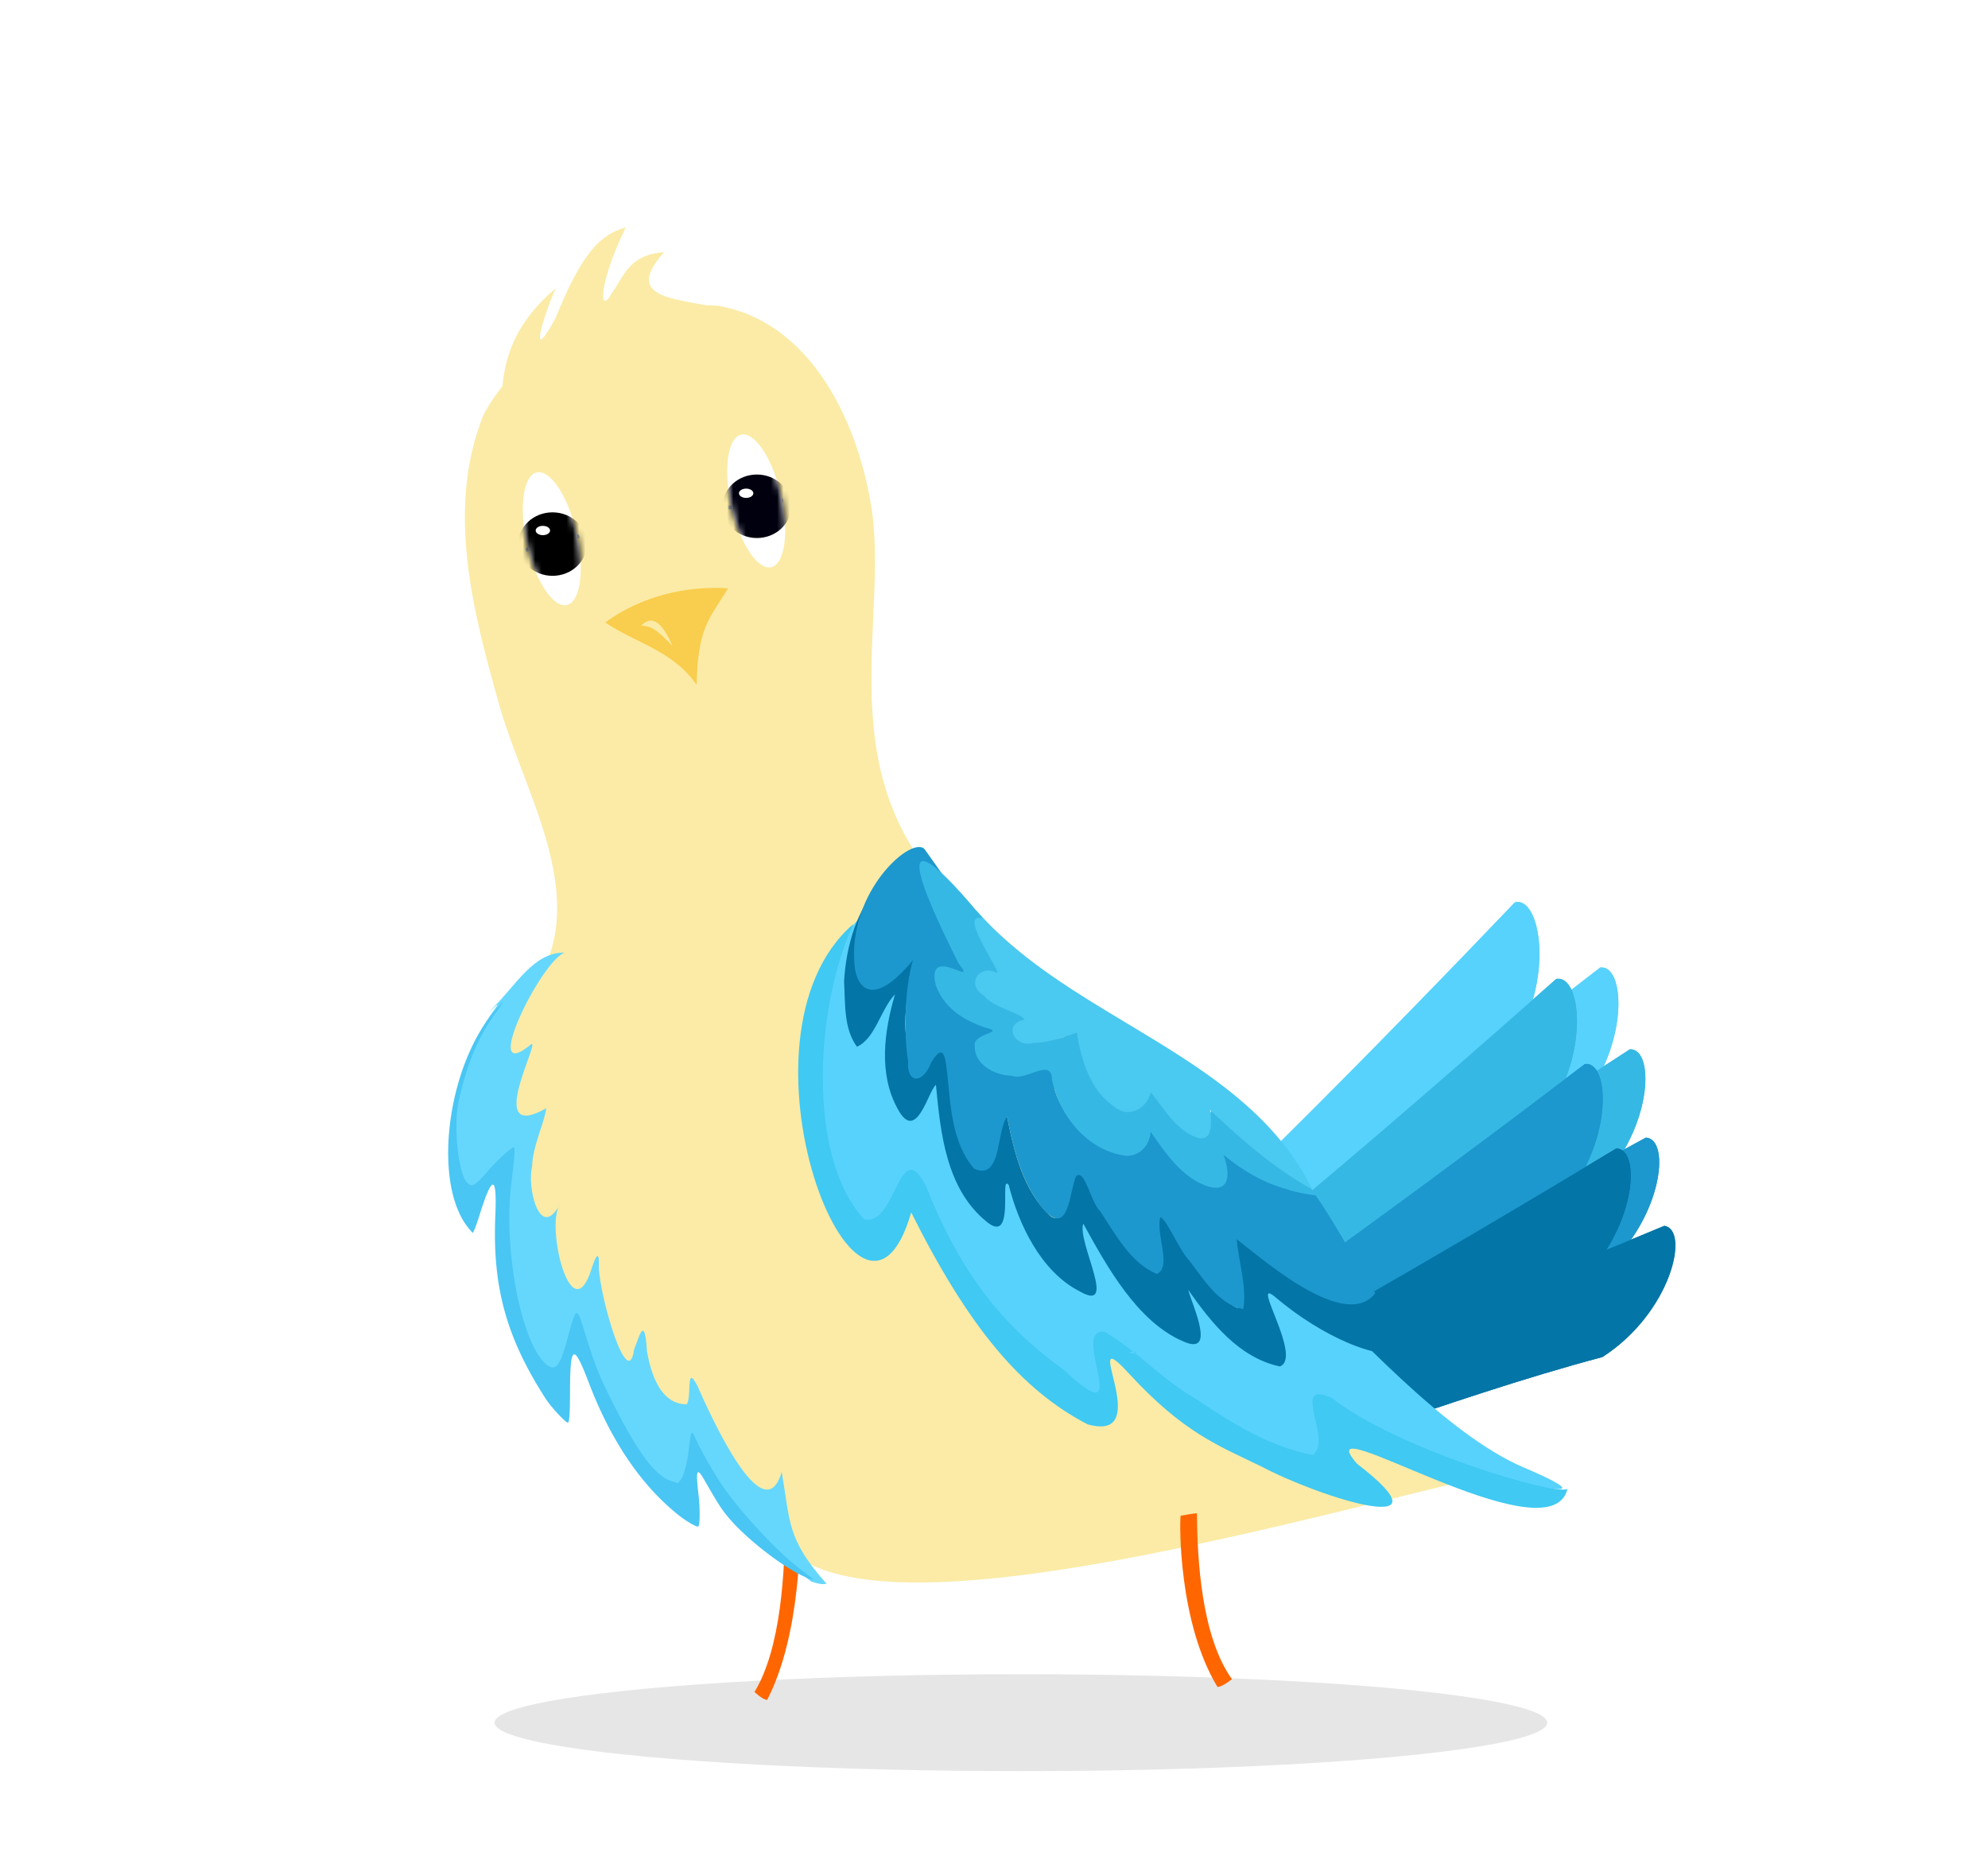 <svg xmlns="http://www.w3.org/2000/svg" width="1200" height="1122.52" viewBox="0 0 317.5 297" xmlns:v="https://vecta.io/nano">
  <defs>
    <mask maskUnits="userSpaceOnUse" id="A">
      <ellipse cx="39.796" cy="100.628" rx="4.074" ry="10.853" transform="matrix(.951 -.31 .234 .972 0 0)" fill="#fff" fill-opacity="1" stroke-width=".227" />
    </mask>
    <filter id="B" x="-.143" y="-1.554" width="1.286" height="4.107" color-interpolation-filters="sRGB">
      <feGaussianBlur stdDeviation="5" result="A" />
      <feGaussianBlur stdDeviation=".01" in="SourceGraphic" />
      <feComposite operator="arithmetic" in="A" k2="0.5" k3="0.5" />
      <feBlend in2="A" result="A" />
      <feColorMatrix values="0 0 0 -1 0 0 0 0 -1 0 0 0 0 -1 0 0 0 0 1 0" />
      <feColorMatrix in="A" values="1 0 0 0 0 0 1 0 0 0 0 0 1 0 0 -0.212 -0.715 -0.072 1 0 " />
      <feComposite in="A" operator="arithmetic" k2="1" k3="0" k4="0" result="B" />
      <feGaussianBlur stdDeviation="5 0.01" result="C" />
      <feGaussianBlur in="B" stdDeviation="0.01 5" />
      <feBlend in2="C" mode="darken" />
    </filter>
    <path id="C" d="M151.804 193.351c-1.582-5.56-.47-18.992-.25-19.207 23.625-11.255 79.136-46.214 120.372-73.103 6.394-.272 5.574 20.565-9.069 34.339-36.082 17.041-71.461 40.385-111.053 57.971z" />
    <path id="D" d="M150.18 203.68c-1.118-5.672 1.099-18.966 1.336-19.162 24.473-9.267 82.679-39.528 125.993-62.922 6.395.256 3.858 20.955-11.871 33.473-37.365 14.006-74.549 34.352-115.457 48.611z" />
    <path id="E" d="M146.437 215.72c-.687-5.74 2.527-18.829 2.778-19.006 25.102-7.394 85.425-33.177 130.381-53.237 6.357.738 2.266 21.186-14.363 32.482-38.315 11.147-76.928 28.629-118.796 39.761z" />
    <path id="F" d="M142.212 222.987c-.07-5.78 4.522-18.451 4.791-18.601 25.748-4.672 88.479-23.868 135.319-39.014 6.242 1.412-.008 21.307-17.749 30.763-39.286 6.993-79.545 20.253-122.361 26.852z" />
  </defs>
  <ellipse cx="163.045" cy="275.122" rx="84.058" ry="7.739" fill="#e6e6e6" filter="url(#B)" />
  <path d="M122.518 271.48c5.447-10.429 5.317-26.673 5.145-27.871 0 0-1.678-.351-2.277-.403-.043 7.418-.598 20.018-4.889 27.006 0 0 1.344 1.287 2.021 1.267z" fill="#f60" />

 <!-- First group with animation for 7.93 seconds, hides during two brief flashes -->
  <g transform="matrix(.65 -.054 .054 .65 73.355 103.53)">
    <use href="#C" fill="#57d2fc" />
    <use href="#D" fill="#36b8e4" />
    <use href="#E" fill="#1c98ce" />
    <use href="#F" fill="#0375a7" />
    <use href="#C" fill="#57d2fc" />
    <use href="#D" fill="#36b8e4" />
    <use href="#E" fill="#1c98ce" />
    <use href="#F" fill="#0375a7" />
    <!-- Show for 7.76 seconds, then hide twice for brief flashes -->
    <animate attributeName="opacity" values="1;1;0;0;1;1;0;0;1" dur="8s" keyTimes="0;0.97;0.971;0.98;0.983;0.994;0.995;0.996;1" repeatCount="indefinite" />
  </g>

  <!-- Second group with two brief flashes, 70ms each, separated by a 100ms gap -->
  <g transform="matrix(.635 -.149 .149 .635 54.205 120.477)">
    <use href="#C" fill="#57d2fc" />
    <use href="#D" fill="#36b8e4" />
    <use href="#E" fill="#1c98ce" />
    <use href="#F" fill="#0375a7" />
    <use href="#C" fill="#57d2fc" />
    <use href="#D" fill="#36b8e4" />
    <use href="#E" fill="#1c98ce" />
    <use href="#F" fill="#0375a7" />
    <!-- Hide for 7.76 seconds, then two 70ms flashes with a 100ms gap -->
    <animate attributeName="opacity" values="0;0;1;1;0;0;1;1;0" dur="8s" keyTimes="0;0.97;0.971;0.98;0.983;0.994;0.995;0.996;1" repeatCount="indefinite" />
  </g>
  
  <path d="M125.92 247.456c-29.825-24.532-57.969-67.792-43.372-86.623 13.796-14.245 1.776-32.532-2.641-47.655-4.264-15.019-8.804-31.804-2.681-46.934 6.983-13.18 23.407-18.204 37.46-17.413 14.609 2.543 22.031 17.999 24.327 31.26 3.417 18.371-7.564 44.409 14.195 64.175 56.274 40.426 19.041 82.195 88.432 90.479-30.348 6.623-100.19 27.724-115.72 12.71z" fill="#fbeba6" />
  <path d="M194.44 269.412c-6.225-10.232-6.077-26.169-5.879-27.345 0 0 1.918-.345 2.602-.395.049 7.278.684 19.64 5.587 26.497 0 0-1.536 1.262-2.31 1.243z" fill="#f60" />
  <g transform="matrix(.059 .619 -.613 .058 275.369 114.064)">
    <path d="M43.112 200.909c-4.174 2.356-6.154-1.414-10.97-3.041 30.491-22.054 43.355-66.267 79.61-79.86-3.42 12.697-13.879 16.955-23.056 24.574 4.115-1.578 13.901-.69 8.147 5.077-3.531 3.54-7.445 7.211-11.276 10.148 4.651.71 20.65 14.481-5.74 16.153-1.542.078-13.18 3.242-13.292 4.267.718 4.187 4.033 10.06 1.241 13.743-5.924.017-11.74 13.716-12.532 10.63-8.099-.861-9.059-3.829-12.133-1.691z" fill="#4ac9f1" />
    <path d="M68.027 245.59c-14.393-1.319-24.287-2.204-39.892-20.772 7.929 3.213 16.055 8.381 24.87 7.722 7.06 2.239 6.751-7.139-2.031-10.309-4.327-2.163-3.202-4.894 2.886-2.043 7.737 1.933 18.628 5.933 25.033-.24 6.767-4.711-12.821-8.9-1.274-8.437 16.714-.766 19.744-1.442 27.473-10.906 1.077-6.295-14.955-3.805-2.363-6.455 7.852-2.302 23.819-3.985 26.954-12.41 3.132-7.879-27.808.945-16.465-5.185 10.449-4.373 28.724-11.99 33.085-23.004-1.489-5.078-22.955 4.281-14.01-1.168 6.561-4.871 23.294-11.366 20.18-21.054-78.643 24.462 14.646-22.656 35.263-60.991 13.995-26.022 1.157 8.726-1.703 18.768-5.97 13.14-5.261 19.612-15.454 29.927 4.155 6.065 12.839-6.675 11.47 4.913-8.519 21.698-20.998 36.924-37.923 52.101 6.392 3.513 14.128-3.719 15.757 4.401-11.149 16.88-31.852 29.422-50.254 36.314-4.246 2.785-16.956 2.118-6.748 7.876 18.417 1.729 3.498 24.87-34.853 20.954z" fill="#57d2fd" />
    <path d="M46.976 233.829c-8.933-1.405-18.136-5.035-24.196-11.92 4.379 3.245 9.248 7.749 15.374 7.654 6.212 1.835 15.45-2.989 8.157-9.052-1.594-2.249-6.896-8.205-1.04-4.92 7.784 2.609 16.878 5.454 24.795 1.999 3.809-3.619-13.693-11.708-4.93-10.614 9.462.356 22.424 2.037 31.013-2.674 6.707-6.696-9.725-5.907-10.626-9.226 9.226-.941 19.342-2.325 26.518-8.759 5.502-6.607-25.365-5.592-7.653-10.796 8.502-3.592 15.879-6.398 22.079-13.5.255-2.812-9.678-.861-13.243-2.342-4.711-.539 7.849-6.067 9.068-7.579 6.19-3.483 14.255-5.55 17.87-11.927-5.158-.666-13.791.774-18.137.098-4.153.883-.179-2.68 1.924-4.638 6.72-7.49 9.13-12.872 17.923-25.507-16.075-4.044 9.436-9.721 13.143-8.145.997 3.235-4.764 16.474-16.987 28.425-5.764 5.892 16.361-5.862 17.997.382-3.214 10.348-12.904 16.673-21.813 21.785 4.307-.77 17.651-5.692 13.104 2.476-6.13 11.518-21.352 18.066-32.569 22.986 4.598 2.103 24.204-7.091 17.079 2.82-5.92 9.238-18.355 13.875-28.743 15.467-3.507 2.23 15.896-.392 8.763 6.693-9.352 9.55-23.67 9.653-36.142 9.644 1.341 2.145 14.641 6.479 5.25 10.45-9.444 4.174-20.237 1.603-29.404-2.118 3.544 4.132 10.845 6.158 12.492 11.116-4.952 3.048-11.527 1.906-17.065 1.725z" fill="#0475a7" />
    <path d="M32.568 230.007c20.223 11.978 58.586 17.783 75.703 4.529 3.036-8.152-21.308-11.109-6.785-16.877 20.338-5.952 36.047-14.596 50.027-30.839 19.858-17.716-10.846-2.268-8.563-11.71 6.222-8.543 13.536-13.454 19.646-22.222 6.949-8.57 13.798-17.658 16.867-28.439-3.361-5.683-20.077 4.256-14.112-6.343 14.438-15.125 30.61-55.505 28.924-58.575 17.999 6.146-28.991 66.362-11.505 53.72 22.002-23.844 7.792 10.389-1.664 24.845-6.428 10.712-10.569 19.263-26.753 31.699-16.258 12.377 18.591-5.649 11.815 12.076-10.445 16.258-27.5 28.212-58.436 40.309 43.702 17.429-49.326 44.638-75.164 7.827zm116.752-62.391c-1.042-.365-.682 3.892 0 0z" fill="#40c9f2" />
    <path d="M15.301 209.71c11.149-6.457 28.892-17.52 31.641-8.952 2.963 6.954 10.195 5.807 11.881 1.32 1.616-3.219 4.478-10.715 5.088-4.223 6.556 5.446 11.801-5.296 10.026-11.166-1.83-4.609.779-4.896 5.895-4.556 8.561-1.796 15.038-8.48 16.314-17.571 2.472-5.109-8.532-5.464-2.303-7.573 5.16-3.405 14.04-7.09 14.439-14.028-.267-5.596-14.721.53-7.919-4.954 5.381-5.502 11.047-13.424 12.739-20.649 8.551-4.878 17.918-8.567 26.527-12.995 5.049 4.846.668 12.648-2.541 17.458-4.225 6.196-9.495 11.559-14.648 16.975 5.999.066 12.143-1.469 18.015-.011-1.774 6.411-8.809 9.599-14.028 13.013-2.84 2.193-10.92 4.626-11.472 6.199 4.221 1.611 12.981-1.833 14.464 2.26-3.552 6.624-11.153 9.704-17.482 13.124-2.144 2.122-11.696 2.935-9.38 5.407 3.531 1.984 14.918 3.194 8.13 8.751-7.253 5.295-16.453 6.706-25.165 7.534 3.734 3.234 16.381 2.951 12.526 9.798-7.116 5.08-16.586 4.511-24.93 4.584-2.794.143-8.891-.288-3.278 3.86 5.6 2.806 4.678 6.936-.784 5.947-7.744.45-18.708-.893-25.82-3.736 11.557 11.581 5.639 15.142.245 15.2-19.528.207-32.544-18.49-28.181-21.017z" fill="#1c98ce" />
    <path d="M45.265 203.797c-50.496 19.831-15.855-4.116-11.006-7.289-2.328 6.149 12.488-2.563 14.365-2.53-2.96 4.524 2.139 8.611 5.437 4.099 3.312-2.055 5.193-9.042 7.122-9.94.447 5.963 7.149 3.3 6.165-1.688.254-3.885-.645-7.697-1.587-11.435 7.116-.55 15.105-1.959 19.826-7.875 3.706-3.485.894-8.744-2.81-9.737 4.634-3.184 10.637-5.692 12.881-11.223 1.289-4.498-5.812-3.361-6.633-3.919 8.045-7.082 16.33-15.045 22.382-23.98.412-.168 1.769-1.339 1.696-.868-.215 1.397-1.442 5.717-2.136 6.978-2.182 6.001-5.964 11.228-10.429 15.735 6.63-1.671 10 .176 7.382 5.521-3.046 6.084-9.372 9.461-15.041 12.748 3.752.521 6.564 4.073 5.337 7.861-2.536 9.167-11.805 15.33-20.98 16.304-5.927-.487-.212 6.722-2.013 10.239-.484 4.237-3.625 9.462-8.472 8.875-3.574.332-2.551-9.006-4.579-2.936-1.639 3.422-4.839 9.73-12.014 11.509-11.009 1.549 2.13-11.171-4.895-6.45z" fill="#36b8e4" />
  </g>
    <path d="M83.92 87.536l8.516-2.185.143.555-8.516 2.185zm32.376-6.758l8.718-1.135.074.569-8.718 1.135z" fill="#b3b3b3" />

  <g fill="#0f0">
    <!-- Animate opacity with a step transition (no fade) using discrete values -->
    <animate 
      attributeName="opacity" 
      values="1;1;0;1" 
      dur="5s" 
      keyTimes="0;0.9;0.95;1" 
      repeatCount="indefinite" 
      calcMode="discrete" />
      
    <!-- Inner groups with paths and ellipses -->
    <g transform="translate(22.327 .167)">
      <path d="M61.593 87.369l8.516-2.185.143.555-8.516 2.185z" fill="#b3b3b3" />
      <ellipse cx="43.997" cy="102.377" rx="4.074" ry="10.853" transform="matrix(.951 -.31 .234 .972 0 0)" fill="#fff" />
      <ellipse cx="61.509" cy="86.326" rx="5.47" ry="5.07" mask="url(#A)" transform="translate(4.403 .4)" fill="#000" />
      <ellipse cx="64.375" cy="84.558" rx="1.149" ry=".743" fill="#fff" />
    </g>
    <g transform="translate(54.971 -5.871)">
      <path d="M61.325 86.649l8.718-1.135.074.569-8.718 1.135z" fill="#b3b3b3" />
      <ellipse cx="43.997" cy="102.377" rx="4.074" ry="10.853" transform="matrix(.951 -.31 .234 .972 0 0)" fill="#fff" />
      <ellipse cx="61.509" cy="86.326" rx="5.47" ry="5.07" mask="url(#A)" transform="translate(4.403 .4)" fill="#00000f" />
      <ellipse cx="64.196" cy="84.646" rx="1.149" ry=".743" fill="#fff" />
    </g>
    
  </g>
  <path d="M96.663 99.412c5.606-4.116 12.755-5.9 19.616-5.445-3.108 4.99-4.841 6.371-5.019 15.411-3.784-5.492-9.718-6.65-14.598-9.966zm10.76 3.759c-1.369-3.069-3.024-5.367-5.031-3.226 1.876-.121 3.355 1.539 5.031 3.226z" fill="#f9cd4d" />
  <path d="M78.074 68.289c4.466-1.061-1.972-11.567 10.675-22.243-1.88 4.175-4.558 13.018-.023 4.761 4.295-10.745 7.362-13.404 11.219-14.5-4.529 9.277-4.259 14.296-2.171 10.415 1.638-2.057 2.482-6.128 8.292-6.438-7.818 8.689 5.219 7.138 11.995 9.788-1.072 1.325-15.833 7.26-24.853 8.338-2.393.112-12.777 10.33-15.134 9.879z" fill="#fbeba6" />
  <path d="M129.581 252.585c-2.101-1.535-5.563-4.4-7.842-6.876-4.877-4.853-7.71-8.157-10.658-14.355-1.242 1.886-.159 8.615-3.406 8.264-4.37-1.922-7.206-9.757-9.491-13.632-2.839-4.95-3.933-8.778-5.669-14.179-2.624.032-.954 10.249-4.968 9.088-3.736-3.895-5.825-11.787-6.77-16.892-1.074-6.412-.621-13.219.15-19.628-2.246 2.355-6.235 8.926-7.485 3.712-3.077-9.343.211-19.694 5.872-27.351.73-1.276-2.895 2.903-.52.149 3.411-3.282 6.477-8.918 11.378-8.726-3.655 1.134-13.791 21.629-5.318 14.596 1.516-.721-7.603 15.869 2.381 10.244-.241 2.222-2.245 6.238-2.252 9.349-.841 3.139 1.205 12.123 4.506 5.877-2.401 2.991 1.438 19.751 4.684 11.286.588-1.805 1.626-5.002 1.469-.966.272 4.998 4.653 19.936 5.636 12.941.726-1.655 1.679-5.915 2.046.322.622 3.428 2.067 8.457 6.343 8.47.868-1.134-.204-6.674 1.712-2.952 1.974 4.432 10.559 23.735 13.463 13.734 1.406 8.077.774 10.672 7.159 17.871-.814.209-1.646-.118-2.419-.343z" fill="#65d7fd" />
  <path d="M129.359 252.13c-3.098-.913-9.938-6.064-13.086-9.855-1.073-1.293-1.665-2.22-3.812-5.969-1.182-2.064-1.368-1.547-.895 2.485.25 2.133.228 4.727-.042 4.997-.185.185-1.991-.875-3.324-1.952-5.895-4.763-10.665-11.835-14.151-20.983-2.444-6.412-2.999-6.155-3.014 1.399-.007 3.47-.108 4.956-.337 4.956-.367 0-2.683-2.485-3.512-3.769-6.32-9.789-8.559-17.9-8.08-29.263.277-6.566-.471-6.646-2.474-.263-.361 1.15-.763 2.298-.894 2.551l-.237.46-.504-.583c-6.182-7.151-3.604-26.857 4.663-35.646.968-1.029.916-.922-.576 1.182-2.791 3.938-4.418 7.816-5.805 13.84-.897 3.892-.131 11.582 1.307 13.125.781.838 1.286.555 3.394-1.903 1.41-1.644 3.691-3.711 4.096-3.711.218 0 .112 1.472-.428 5.927-1.292 10.667 1.713 25.776 5.736 28.845 1.381 1.053 2.1.099 3.276-4.341 1.278-4.827 1.467-4.969 2.434-1.828 2.039 6.624 2.698 8.241 5.728 14.062 3.499 6.721 6.109 9.99 8.538 10.692l.92.266.351-.408c.541-.628 1.114-2.689 1.376-4.944.377-3.248.397-3.27 1.244-1.412.689 1.511 2.517 4.744 3.735 6.603 2.846 4.346 9.001 11.021 12.839 13.925 1.785 1.35 2.216 1.699 2.069 1.669a17.14 17.14 0 0 1-.534-.151z" fill="#49c6f3" />
</svg>